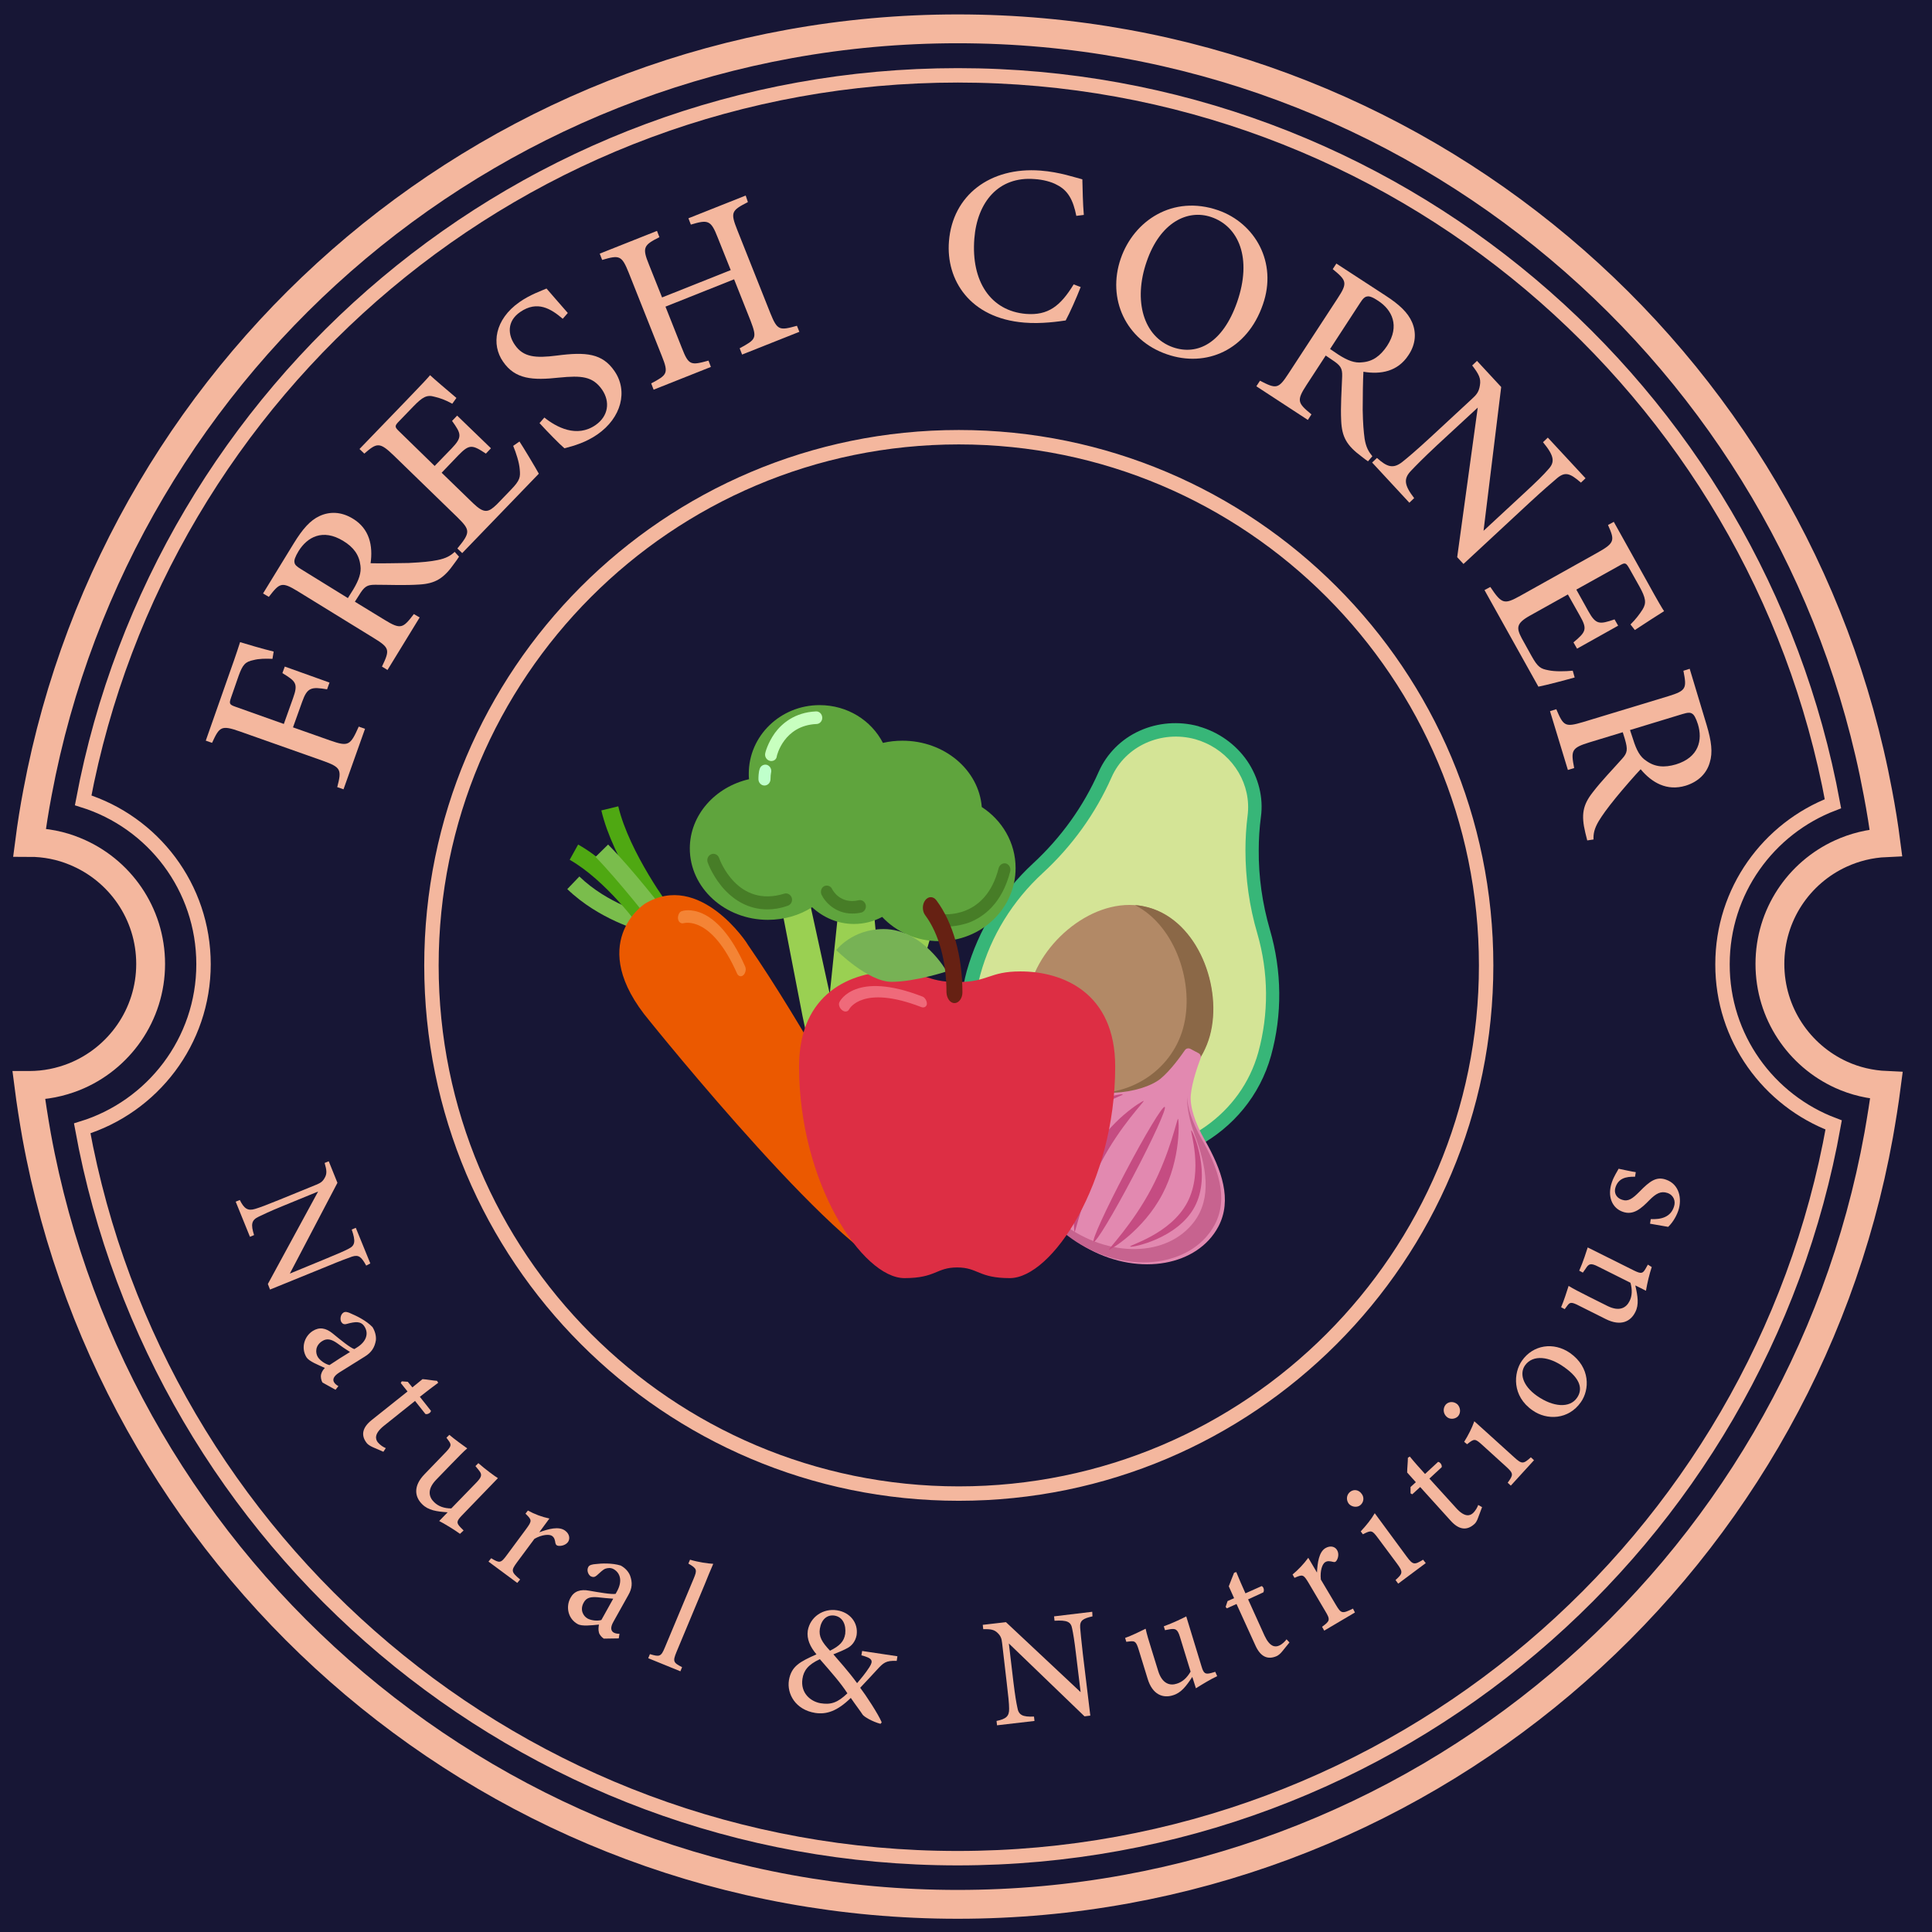 <svg width="67" height="67" viewBox="0 0 67 67" fill="none" xmlns="http://www.w3.org/2000/svg">
<path d="M67 0H0V67H67V0Z" fill="#171635"/>
<path d="M37.466 39.992C40.257 40.773 43.115 39.237 43.861 36.559C44.247 35.174 44.23 33.705 43.819 32.303C43.551 31.379 43.417 30.431 43.417 29.482C43.417 29.087 43.442 28.701 43.492 28.307C43.66 27.014 42.813 25.78 41.506 25.411C40.199 25.05 38.841 25.663 38.313 26.855C37.768 28.08 36.98 29.188 35.983 30.103C34.91 31.094 34.139 32.345 33.753 33.73C33.016 36.408 34.675 39.211 37.466 39.992Z" fill="#D4E496"/>
<path d="M35.723 34.183C35.262 35.837 36.284 37.566 38.003 38.044C39.721 38.523 41.489 37.574 41.942 35.921C42.403 34.267 41.539 31.95 39.821 31.471C38.112 30.993 36.184 32.529 35.723 34.183Z" fill="#B28966"/>
<path d="M41.028 35.661C41.447 34.158 40.776 32.11 39.36 31.388C39.519 31.396 39.678 31.43 39.838 31.472C41.556 31.95 42.411 34.267 41.958 35.921C41.497 37.575 39.737 38.523 38.019 38.045C37.868 38.003 37.709 37.944 37.566 37.885C39.109 38.087 40.609 37.163 41.028 35.661Z" fill="#8B6847"/>
<path d="M35.824 29.944C36.796 29.046 37.575 27.963 38.103 26.762C38.38 26.141 38.883 25.629 39.52 25.344C40.148 25.058 40.878 25 41.557 25.184L41.573 25.192C42.261 25.386 42.856 25.814 43.25 26.385C43.644 26.964 43.82 27.661 43.727 28.332C43.677 28.71 43.652 29.096 43.652 29.482C43.644 30.414 43.778 31.337 44.038 32.236C44.457 33.671 44.473 35.182 44.079 36.609C43.308 39.388 40.333 41 37.433 40.211C37.408 40.202 37.391 40.202 37.366 40.194C37.358 40.194 37.341 40.185 37.332 40.185C37.148 40.135 36.972 40.068 36.788 40.001C34.248 38.977 32.806 36.257 33.527 33.671C33.93 32.244 34.726 30.96 35.824 29.944ZM37.525 39.774C37.953 39.892 38.389 39.959 38.824 39.967C41.02 40.009 43.04 38.632 43.635 36.5C44.004 35.157 43.996 33.73 43.602 32.37C43.325 31.43 43.191 30.456 43.191 29.482C43.191 29.079 43.216 28.676 43.266 28.282C43.401 27.224 42.789 26.2 41.8 25.763C41.691 25.713 41.573 25.671 41.456 25.637C40.274 25.31 39.025 25.872 38.548 26.955C37.995 28.206 37.181 29.34 36.159 30.28C35.12 31.237 34.365 32.454 33.997 33.797C33.284 36.349 34.868 39.027 37.525 39.774Z" fill="#37B678"/>
<path d="M41.633 36.709C41.658 36.642 41.633 36.558 41.566 36.524L41.281 36.373C41.213 36.34 41.13 36.356 41.088 36.424C40.937 36.642 40.593 37.12 40.25 37.406C39.931 37.666 39.303 37.867 38.649 37.893C37.358 37.951 36.419 38.279 35.942 39.194C35.221 40.554 36.05 42.409 37.794 43.332C39.537 44.256 41.532 43.895 42.253 42.535C42.739 41.611 42.37 40.571 41.783 39.538C41.448 38.95 41.255 38.38 41.297 37.96C41.339 37.523 41.54 36.953 41.633 36.709Z" fill="#E289B0"/>
<path fill-rule="evenodd" clip-rule="evenodd" d="M35.766 41.242C36.034 41.687 36.411 42.098 36.872 42.451C38.448 43.634 40.476 43.601 41.406 42.375C42.035 41.544 41.842 40.461 41.431 39.353C41.247 38.849 41.147 38.371 41.172 37.993C41.163 38.404 41.356 38.933 41.658 39.471C42.244 40.503 42.613 41.544 42.127 42.468C41.406 43.827 39.411 44.188 37.668 43.265C36.746 42.778 36.084 42.031 35.766 41.242Z" fill="#C7638F"/>
<path d="M39.294 40.797C38.615 42.089 38.004 43.105 37.928 43.063C37.853 43.021 38.347 41.947 39.026 40.654C39.705 39.361 40.317 38.345 40.392 38.387C40.468 38.429 39.973 39.512 39.294 40.797ZM41.432 41.846C40.845 42.954 39.261 43.273 39.194 43.231C39.118 43.189 40.585 42.811 41.172 41.703C41.758 40.595 41.247 39.168 41.314 39.202C41.39 39.252 42.018 40.738 41.432 41.846ZM36.696 39.344C36.109 40.452 36.738 41.947 36.813 41.98C36.889 42.014 36.369 40.595 36.956 39.479C37.543 38.371 39.009 37.993 38.934 37.951C38.859 37.909 37.283 38.228 36.696 39.344Z" fill="#C54C82"/>
<path d="M40.308 41.418C39.646 42.678 38.489 43.358 38.456 43.341C38.422 43.324 39.269 42.468 39.931 41.217C40.593 39.958 40.819 38.782 40.853 38.799C40.886 38.816 40.97 40.168 40.308 41.418ZM37.81 40.1C37.148 41.36 37.232 42.703 37.266 42.719C37.299 42.736 37.526 41.553 38.188 40.302C38.85 39.043 39.696 38.195 39.663 38.178C39.638 38.161 38.473 38.841 37.81 40.1Z" fill="#C54C82"/>
<path fill-rule="evenodd" clip-rule="evenodd" d="M36.662 38.799C36.67 38.95 36.587 39.176 36.486 39.294C36.411 39.386 36.344 39.495 36.276 39.613C36.184 39.789 36.075 39.856 36.033 39.772C35.983 39.688 36.025 39.47 36.109 39.294C36.218 39.076 36.344 38.891 36.469 38.74C36.57 38.622 36.654 38.648 36.662 38.799Z" fill="#FFCFC9"/>
<path d="M27.828 35.223L28.163 36.81C28.214 37.028 28.364 37.187 28.541 37.187H30.627C30.795 37.187 30.938 37.053 30.996 36.86L32.346 32.234H31.432L30.577 34.577L30.225 30.74H29.161L28.775 34.468L28.096 31.361L27.124 31.588L27.828 35.223Z" fill="#9AD052"/>
<path d="M34.047 27.987C33.946 26.703 32.756 25.687 31.297 25.687C31.063 25.687 30.837 25.712 30.619 25.763C30.216 24.982 29.387 24.453 28.423 24.453C27.065 24.453 25.967 25.519 25.967 26.829C25.967 26.896 25.967 26.955 25.975 27.022C24.802 27.291 23.922 28.264 23.922 29.423C23.922 30.791 25.137 31.899 26.629 31.899C27.199 31.899 27.727 31.74 28.163 31.463C28.557 31.824 29.06 32.042 29.613 32.042C29.965 32.042 30.292 31.958 30.593 31.798C31.08 32.319 31.784 32.638 32.571 32.638C34.038 32.638 35.22 31.505 35.22 30.103C35.22 29.221 34.751 28.441 34.047 27.987Z" fill="#5FA43D"/>
<path d="M26.612 31.537C25.95 31.537 25.472 31.21 25.162 30.891C24.735 30.446 24.55 29.934 24.542 29.908C24.5 29.791 24.559 29.665 24.668 29.623C24.777 29.581 24.894 29.64 24.936 29.749C24.961 29.825 25.573 31.495 27.199 30.991C27.308 30.958 27.425 31.025 27.459 31.142C27.492 31.26 27.425 31.378 27.316 31.411C27.056 31.503 26.822 31.537 26.612 31.537Z" fill="#477D27"/>
<path d="M29.555 31.681C28.968 31.681 28.607 31.278 28.49 31.026C28.44 30.917 28.482 30.782 28.582 30.732C28.683 30.682 28.809 30.724 28.859 30.833C28.867 30.858 29.135 31.37 29.781 31.219C29.89 31.194 29.999 31.269 30.024 31.387C30.049 31.504 29.974 31.622 29.865 31.647C29.756 31.672 29.655 31.681 29.555 31.681Z" fill="#477D27"/>
<path d="M32.789 32.135C32.663 32.135 32.588 32.126 32.58 32.126C32.462 32.11 32.387 32 32.404 31.883C32.42 31.765 32.521 31.681 32.638 31.698C32.705 31.707 34.181 31.891 34.633 30.103C34.667 29.986 34.776 29.919 34.885 29.944C34.994 29.977 35.061 30.095 35.035 30.212C34.751 31.337 34.105 31.799 33.611 31.992C33.275 32.11 32.974 32.135 32.789 32.135Z" fill="#477D27"/>
<path d="M26.747 26.392C26.73 26.392 26.713 26.392 26.696 26.384C26.587 26.359 26.512 26.241 26.537 26.124C26.537 26.107 26.621 25.771 26.872 25.419C27.107 25.1 27.551 24.705 28.297 24.671C28.406 24.663 28.507 24.755 28.515 24.881C28.523 24.999 28.431 25.108 28.314 25.108C27.183 25.158 26.939 26.208 26.939 26.224C26.931 26.325 26.847 26.392 26.747 26.392Z" fill="#C8FFBF"/>
<path d="M26.511 27.241C26.394 27.241 26.302 27.14 26.302 27.022C26.302 26.972 26.302 26.787 26.344 26.67C26.377 26.552 26.494 26.493 26.604 26.527C26.712 26.569 26.771 26.686 26.738 26.804C26.729 26.837 26.721 26.947 26.721 27.014C26.721 27.14 26.629 27.241 26.511 27.241Z" fill="#BFFFCB"/>
<path d="M22.246 32.285C22.187 32.269 20.771 31.891 19.673 30.833L20.092 30.396C21.073 31.345 22.388 31.689 22.397 31.698L22.246 32.285Z" fill="#7ABD4C"/>
<path d="M22.195 32.159C22.186 32.142 21.005 30.522 19.756 29.817L20.049 29.288C21.415 30.052 22.639 31.731 22.689 31.807L22.195 32.159ZM22.798 31.891C22.74 31.807 21.265 29.851 20.854 28.105L21.441 27.962C21.826 29.582 23.259 31.505 23.284 31.521L22.798 31.891Z" fill="#4FA812"/>
<path d="M22.631 32.05C22.623 32.033 21.491 30.581 20.653 29.716L21.089 29.288C21.961 30.169 23.067 31.613 23.117 31.672L22.631 32.05Z" fill="#7ABD4C"/>
<path d="M22.355 31.346C22.355 31.346 20.268 32.714 22.531 35.409C22.531 35.409 29.613 44.223 31.323 44.072C31.323 44.072 32.706 44.5 30.175 39.875C30.175 39.875 27.87 35.552 25.925 32.748C25.942 32.748 24.266 30.179 22.355 31.346Z" fill="#EB5900"/>
<path d="M25.858 33.653C25.867 33.611 25.858 33.561 25.842 33.519C24.828 31.219 23.688 31.58 23.646 31.597C23.554 31.622 23.503 31.748 23.512 31.857C23.528 31.974 23.612 32.041 23.704 32.016C23.746 32.008 24.668 31.748 25.557 33.754C25.599 33.855 25.699 33.888 25.775 33.821C25.825 33.779 25.85 33.712 25.858 33.653Z" fill="#F48435"/>
<path d="M35.388 33.688C34.29 33.688 34.29 34.057 33.192 34.057C32.094 34.057 32.094 33.688 30.996 33.688C29.538 33.688 27.711 34.418 27.711 36.987C27.711 41.024 29.907 44.324 31.365 44.324C32.463 44.324 32.463 43.954 33.192 43.954C33.922 43.954 33.922 44.324 35.02 44.324C36.478 44.324 38.674 41.024 38.674 36.987C38.674 34.418 36.847 33.688 35.388 33.688Z" fill="#DD2E44"/>
<path d="M32.831 33.688C32.831 33.688 32.01 32.219 30.644 32.219C29.546 32.219 29.001 32.949 29.001 32.949C29.001 32.949 30.099 34.049 30.92 34.049C31.733 34.049 32.831 33.688 32.831 33.688Z" fill="#77B255"/>
<path d="M33.1 34.787C33.251 34.787 33.376 34.619 33.376 34.418C33.376 33.158 33.05 31.992 32.471 31.219C32.362 31.077 32.195 31.077 32.086 31.219C31.977 31.362 31.977 31.597 32.086 31.74C32.555 32.369 32.823 33.343 32.823 34.418C32.832 34.619 32.949 34.787 33.1 34.787Z" fill="#662113"/>
<path d="M32.077 34.628C32.052 34.594 32.01 34.561 31.968 34.552C29.663 33.662 29.127 34.712 29.11 34.754C29.068 34.838 29.118 34.964 29.202 35.031C29.294 35.106 29.403 35.09 29.445 35.005C29.462 34.972 29.923 34.141 31.943 34.922C32.043 34.964 32.136 34.913 32.144 34.812C32.144 34.745 32.119 34.678 32.077 34.628Z" fill="#EF6A7A"/>
<path d="M9.449 22.848C9.206 22.839 8.988 22.839 8.795 22.89C8.51 22.948 8.418 23.041 8.276 23.435L8.016 24.183C7.94 24.401 7.949 24.434 8.167 24.51L9.843 25.106L10.161 24.216C10.346 23.704 10.262 23.628 9.793 23.343L9.876 23.116L11.427 23.671L11.343 23.905C10.798 23.813 10.656 23.838 10.48 24.334L10.161 25.224L11.444 25.677C12.089 25.903 12.148 25.853 12.441 25.198L12.659 25.274L11.913 27.372L11.695 27.297C11.854 26.692 11.829 26.609 11.192 26.382L8.318 25.366C7.672 25.14 7.613 25.198 7.354 25.761L7.136 25.685L7.965 23.326C8.2 22.672 8.284 22.395 8.326 22.269C8.569 22.344 9.114 22.504 9.491 22.596L9.449 22.848Z" fill="#F4B79E"/>
<path d="M15.919 19.305C15.869 19.381 15.819 19.457 15.76 19.532C15.391 20.061 15.098 20.237 14.545 20.271C14.05 20.305 13.489 20.279 13.011 20.279C12.726 20.279 12.634 20.338 12.441 20.657L12.307 20.867L13.338 21.497C13.899 21.841 13.975 21.79 14.352 21.295L14.553 21.413L13.438 23.234L13.246 23.117C13.522 22.537 13.522 22.47 12.961 22.126L10.329 20.506C9.767 20.162 9.7 20.212 9.323 20.699L9.122 20.581L10.187 18.844C10.497 18.34 10.756 18.046 11.083 17.895C11.427 17.736 11.829 17.736 12.24 17.988C12.818 18.34 12.936 18.928 12.852 19.532C13.128 19.541 13.74 19.532 14.168 19.524C14.671 19.499 14.922 19.473 15.173 19.423C15.467 19.364 15.626 19.272 15.768 19.138L15.919 19.305ZM12.248 20.447C12.45 20.111 12.533 19.86 12.5 19.616C12.458 19.247 12.265 18.978 11.905 18.76C11.192 18.323 10.656 18.625 10.354 19.112C10.237 19.305 10.195 19.431 10.212 19.499C10.22 19.582 10.279 19.641 10.446 19.742L12.064 20.741L12.248 20.447Z" fill="#F4B79E"/>
<path d="M18.015 15.311C18.133 15.487 18.568 16.209 18.686 16.427L16.029 19.181L15.861 19.021C16.322 18.459 16.314 18.383 15.853 17.93L13.657 15.798C13.162 15.319 13.07 15.353 12.634 15.731L12.467 15.571L14.135 13.842C14.654 13.305 14.855 13.086 14.914 13.011C15.048 13.137 15.501 13.523 15.828 13.8L15.685 14.001C15.442 13.867 15.249 13.8 15.065 13.758C14.805 13.682 14.654 13.766 14.336 14.094L13.85 14.597C13.674 14.774 13.682 14.807 13.85 14.967L15.073 16.159L15.66 15.554C16.046 15.151 15.995 15.042 15.677 14.597L15.853 14.413L17.026 15.546L16.85 15.731C16.372 15.412 16.272 15.403 15.895 15.789L15.316 16.394L16.406 17.451C16.8 17.829 16.942 17.77 17.236 17.485L17.713 16.99C18.04 16.654 18.049 16.545 18.024 16.276C18.007 16.041 17.898 15.705 17.797 15.462L18.015 15.311Z" fill="#F4B79E"/>
<path d="M19.515 11.055C19.113 10.711 18.635 10.409 18.04 10.82C17.562 11.148 17.621 11.626 17.856 11.962C18.149 12.39 18.576 12.424 19.305 12.331C20.328 12.197 20.89 12.256 21.309 12.868C21.786 13.557 21.552 14.489 20.714 15.068C20.328 15.336 19.909 15.462 19.574 15.546C19.406 15.404 18.995 14.984 18.71 14.673L18.878 14.48C19.297 14.816 20.001 15.194 20.655 14.74C21.099 14.43 21.166 13.935 20.881 13.515C20.554 13.045 20.16 13.02 19.389 13.095C18.467 13.196 17.864 13.154 17.445 12.541C17.034 11.953 17.151 11.08 18.015 10.476C18.384 10.216 18.803 10.073 18.953 10.006C19.138 10.224 19.356 10.468 19.691 10.854L19.515 11.055Z" fill="#F4B79E"/>
<path d="M25.936 7.008C25.366 7.302 25.324 7.36 25.567 7.973L26.715 10.861C26.958 11.465 27.034 11.465 27.637 11.298L27.721 11.507L25.735 12.296L25.651 12.078C26.221 11.768 26.262 11.734 26.028 11.121L25.458 9.686L23.078 10.634L23.648 12.07C23.882 12.674 23.958 12.674 24.57 12.506L24.653 12.725L22.667 13.514L22.583 13.296C23.136 13.002 23.195 12.951 22.952 12.347L21.804 9.459C21.561 8.855 21.485 8.838 20.882 9.014L20.798 8.796L22.784 8.007L22.868 8.225C22.315 8.502 22.265 8.586 22.508 9.182L22.96 10.315L25.341 9.367L24.888 8.234C24.653 7.629 24.553 7.612 23.958 7.789L23.874 7.57L25.86 6.781L25.936 7.008Z" fill="#F4B79E"/>
<path d="M37.477 9.954C37.334 10.324 37.091 10.869 36.957 11.113C36.731 11.146 36.111 11.239 35.524 11.188C33.63 11.037 32.8 9.702 32.909 8.368C33.035 6.773 34.334 5.782 36.085 5.916C36.756 5.967 37.292 6.16 37.535 6.219C37.544 6.571 37.552 7.066 37.586 7.453L37.326 7.486C37.217 6.941 37.041 6.605 36.655 6.412C36.463 6.303 36.161 6.227 35.876 6.21C34.627 6.11 33.889 7.008 33.789 8.275C33.672 9.761 34.359 10.785 35.583 10.886C36.345 10.945 36.773 10.617 37.234 9.862L37.477 9.954Z" fill="#F4B79E"/>
<path d="M42.246 7.292C43.52 7.737 44.308 9.097 43.796 10.558C43.252 12.145 41.827 12.757 40.469 12.287C39.044 11.8 38.382 10.365 38.868 8.963C39.321 7.653 40.67 6.747 42.246 7.292ZM42.003 7.527C41.19 7.25 40.234 7.704 39.765 9.072C39.296 10.424 39.648 11.683 40.679 12.044C41.533 12.338 42.405 11.893 42.9 10.482C43.436 8.946 42.95 7.846 42.003 7.527Z" fill="#F4B79E"/>
<path d="M47.441 15.998C47.366 15.948 47.299 15.897 47.215 15.83C46.696 15.444 46.536 15.15 46.511 14.588C46.486 14.092 46.528 13.53 46.545 13.052C46.553 12.766 46.494 12.674 46.184 12.472L45.975 12.33L45.313 13.345C44.952 13.899 45.002 13.975 45.48 14.37L45.355 14.563L43.569 13.396L43.695 13.203C44.265 13.496 44.332 13.496 44.692 12.942L46.386 10.348C46.746 9.803 46.696 9.727 46.218 9.333L46.344 9.14L48.045 10.248C48.539 10.567 48.824 10.844 48.967 11.171C49.118 11.515 49.109 11.927 48.841 12.321C48.472 12.884 47.886 12.993 47.282 12.892C47.266 13.169 47.257 13.782 47.257 14.21C47.266 14.714 47.291 14.966 47.324 15.217C47.374 15.52 47.467 15.671 47.592 15.822L47.441 15.998ZM46.411 12.296C46.737 12.506 46.989 12.598 47.232 12.565C47.601 12.54 47.869 12.346 48.104 11.994C48.556 11.297 48.271 10.743 47.794 10.432C47.609 10.306 47.483 10.264 47.416 10.281C47.333 10.29 47.266 10.348 47.165 10.508L46.126 12.103L46.411 12.296Z" fill="#F4B79E"/>
<path d="M54.825 16.737C54.448 16.41 54.281 16.351 54.004 16.578C53.811 16.745 53.568 16.947 53.04 17.434L50.752 19.558L50.534 19.323L51.247 14.135L49.839 15.436C49.327 15.915 49.093 16.158 48.933 16.326C48.665 16.603 48.699 16.829 49.042 17.274L48.875 17.434L47.584 16.04L47.752 15.881C48.104 16.2 48.313 16.259 48.615 16.032C48.816 15.873 49.076 15.654 49.596 15.176L51.037 13.841C51.205 13.69 51.288 13.589 51.322 13.363C51.364 13.119 51.28 12.968 51.054 12.674L51.221 12.515L52.06 13.421L51.448 18.408L52.78 17.174C53.309 16.687 53.535 16.46 53.694 16.275C53.929 16.024 53.904 15.814 53.51 15.335L53.677 15.176L54.985 16.586L54.825 16.737Z" fill="#F4B79E"/>
<path d="M54.608 23.494C54.407 23.553 53.585 23.771 53.35 23.813L51.481 20.464L51.683 20.355C52.085 20.959 52.169 20.968 52.73 20.657L55.404 19.163C56.007 18.827 55.999 18.735 55.764 18.206L55.965 18.097L57.139 20.204C57.499 20.858 57.65 21.11 57.709 21.194C57.55 21.295 57.047 21.614 56.695 21.849L56.544 21.656C56.737 21.463 56.862 21.295 56.963 21.136C57.105 20.909 57.072 20.733 56.854 20.338L56.51 19.725C56.385 19.507 56.359 19.499 56.158 19.616L54.666 20.447L55.077 21.186C55.345 21.673 55.471 21.656 55.991 21.48L56.116 21.698L54.691 22.495L54.566 22.277C55.01 21.908 55.052 21.816 54.784 21.345L54.373 20.615L53.049 21.354C52.571 21.622 52.588 21.782 52.772 22.134L53.107 22.739C53.334 23.15 53.434 23.192 53.694 23.243C53.92 23.293 54.272 23.285 54.541 23.259L54.608 23.494Z" fill="#F4B79E"/>
<path d="M55.044 29.145C55.019 29.053 55.002 28.969 54.977 28.877C54.826 28.247 54.893 27.911 55.236 27.475C55.538 27.08 55.932 26.677 56.251 26.316C56.443 26.106 56.452 25.989 56.351 25.636L56.276 25.393L55.119 25.745C54.49 25.938 54.474 26.031 54.591 26.635L54.373 26.702L53.753 24.662L53.971 24.595C54.222 25.183 54.273 25.225 54.901 25.04L57.86 24.142C58.488 23.949 58.497 23.865 58.379 23.261L58.597 23.193L59.184 25.141C59.352 25.703 59.402 26.098 59.293 26.442C59.192 26.803 58.916 27.105 58.455 27.248C57.809 27.441 57.29 27.147 56.896 26.677C56.703 26.879 56.301 27.34 56.033 27.668C55.714 28.062 55.572 28.264 55.438 28.482C55.287 28.742 55.253 28.919 55.262 29.112L55.044 29.145ZM56.636 25.645C56.753 26.022 56.879 26.249 57.089 26.383C57.39 26.602 57.717 26.627 58.12 26.509C58.916 26.266 59.05 25.661 58.882 25.116C58.815 24.906 58.748 24.788 58.69 24.755C58.623 24.704 58.539 24.704 58.346 24.763L56.527 25.317L56.636 25.645Z" fill="#F4B79E"/>
<path d="M12.7 43.89C12.532 43.587 12.44 43.503 12.205 43.579C12.046 43.638 11.828 43.713 11.367 43.906L9.364 44.721L9.289 44.528L11.032 41.321L9.783 41.833C9.33 42.018 9.113 42.127 8.97 42.194C8.719 42.311 8.693 42.462 8.811 42.832L8.668 42.891L8.174 41.673L8.316 41.615C8.467 41.917 8.593 42.001 8.844 41.925C9.012 41.875 9.238 41.791 9.691 41.606L10.965 41.086C11.107 41.027 11.183 40.985 11.258 40.851C11.342 40.708 11.334 40.59 11.258 40.33L11.401 40.272L11.702 41.019L10.051 44.167L11.275 43.663C11.744 43.47 11.954 43.377 12.096 43.302C12.314 43.193 12.339 43.05 12.197 42.639L12.339 42.58L12.842 43.814L12.7 43.89Z" fill="#F4B79E"/>
<path d="M11.182 47.944C11.141 47.877 11.116 47.751 11.132 47.675C11.157 47.575 11.199 47.507 11.266 47.44C11.032 47.331 10.722 47.214 10.629 47.071C10.428 46.743 10.554 46.341 10.847 46.156C11.074 46.013 11.3 46.047 11.543 46.248C11.811 46.467 12.146 46.743 12.289 46.785L12.381 46.727C12.708 46.525 12.792 46.24 12.641 46.005C12.574 45.896 12.482 45.862 12.398 45.854C12.306 45.845 12.18 45.87 12.021 45.913C11.937 45.938 11.878 45.913 11.836 45.845C11.786 45.761 11.803 45.585 11.912 45.518C11.979 45.476 12.071 45.501 12.188 45.56C12.364 45.635 12.7 45.795 12.918 46.022C13.001 46.156 13.052 46.324 13.035 46.483C12.993 46.727 12.884 46.903 12.649 47.046L11.761 47.6C11.551 47.734 11.534 47.852 11.585 47.936C11.618 47.994 11.677 48.036 11.736 48.07L11.635 48.196L11.182 47.944ZM12.138 46.886C12.029 46.819 11.794 46.66 11.685 46.576C11.501 46.45 11.342 46.399 11.174 46.508C10.931 46.66 10.931 46.911 11.023 47.062C11.099 47.18 11.275 47.306 11.426 47.34C11.635 47.197 11.92 47.02 12.138 46.886Z" fill="#F4B79E"/>
<path d="M12.926 50.186C12.834 50.144 12.758 50.094 12.725 50.052C12.507 49.783 12.557 49.506 12.901 49.237L14.133 48.255L13.898 47.962L13.932 47.903L14.141 47.919L14.301 48.113L14.653 47.827C14.803 47.836 15.013 47.877 15.155 47.886L15.197 47.953C15.013 48.087 14.762 48.281 14.56 48.44L14.946 48.927C14.938 48.994 14.829 49.061 14.753 49.036L14.393 48.583L13.312 49.447C12.968 49.724 13.018 49.909 13.102 50.018C13.186 50.119 13.295 50.186 13.379 50.22L13.295 50.346L12.926 50.186Z" fill="#F4B79E"/>
<path d="M15.952 53.192C15.742 53.041 15.482 52.882 15.231 52.747C15.29 52.688 15.424 52.546 15.524 52.445C15.147 52.42 14.854 52.378 14.644 52.168C14.384 51.916 14.317 51.538 14.728 51.119L15.457 50.363C15.658 50.153 15.65 50.103 15.575 49.985L15.482 49.859L15.583 49.759C15.759 49.91 16.052 50.12 16.203 50.229C16.069 50.338 15.893 50.531 15.642 50.783L15.13 51.312C14.795 51.656 14.879 51.925 15.055 52.093C15.197 52.235 15.399 52.311 15.65 52.311L16.53 51.404C16.731 51.194 16.714 51.119 16.597 50.976L16.488 50.842L16.589 50.741C16.848 50.968 17.159 51.194 17.267 51.261L16.01 52.563C15.826 52.756 15.826 52.814 15.968 52.965L16.077 53.075L15.952 53.192Z" fill="#F4B79E"/>
<path d="M17.938 54.894L16.94 54.155L17.033 54.038C17.326 54.214 17.368 54.214 17.577 53.928L18.248 53.022C18.457 52.736 18.449 52.711 18.223 52.493L18.307 52.384C18.541 52.51 18.776 52.602 19.053 52.661C18.944 52.803 18.809 52.997 18.701 53.139C19.019 53.022 19.379 52.921 19.597 53.081C19.757 53.198 19.773 53.366 19.698 53.475C19.622 53.576 19.488 53.618 19.371 53.609C19.304 53.601 19.279 53.576 19.262 53.517C19.245 53.408 19.229 53.324 19.145 53.265C19.053 53.198 18.793 53.215 18.533 53.366L17.929 54.18C17.72 54.466 17.72 54.508 18.038 54.776L17.938 54.894Z" fill="#F4B79E"/>
<path d="M20.939 56.826C20.872 56.784 20.788 56.692 20.771 56.616C20.746 56.524 20.754 56.44 20.771 56.339C20.511 56.364 20.184 56.406 20.034 56.322C19.698 56.138 19.614 55.726 19.782 55.416C19.908 55.181 20.126 55.105 20.436 55.164C20.779 55.223 21.198 55.298 21.349 55.273L21.4 55.181C21.584 54.845 21.525 54.559 21.282 54.417C21.173 54.358 21.081 54.375 20.997 54.4C20.905 54.434 20.821 54.526 20.696 54.635C20.629 54.694 20.57 54.702 20.494 54.669C20.402 54.618 20.335 54.459 20.402 54.341C20.436 54.274 20.536 54.249 20.662 54.24C20.855 54.215 21.224 54.199 21.525 54.291C21.668 54.367 21.794 54.492 21.852 54.644C21.936 54.879 21.928 55.08 21.785 55.324L21.274 56.239C21.148 56.457 21.198 56.566 21.282 56.616C21.341 56.65 21.416 56.658 21.483 56.658L21.458 56.818L20.939 56.826ZM21.266 55.441C21.131 55.433 20.855 55.407 20.721 55.391C20.494 55.374 20.335 55.399 20.243 55.575C20.101 55.827 20.226 56.045 20.377 56.129C20.503 56.197 20.712 56.222 20.855 56.18C20.981 55.953 21.14 55.668 21.266 55.441Z" fill="#F4B79E"/>
<path d="M22.48 57.505L22.539 57.363C22.874 57.464 22.925 57.455 23.059 57.128L24.056 54.744C24.182 54.441 24.174 54.4 23.872 54.223L23.93 54.089C24.207 54.173 24.551 54.223 24.735 54.232C24.634 54.467 24.534 54.702 24.442 54.937L23.461 57.287C23.327 57.615 23.344 57.657 23.654 57.816L23.595 57.959L22.48 57.505Z" fill="#F4B79E"/>
<path d="M31.097 57.598C30.72 57.581 30.636 57.665 30.418 57.9C30.25 58.085 30.075 58.27 29.831 58.53C30.024 58.782 30.46 59.445 30.577 59.73L30.535 59.781C30.25 59.705 29.966 59.537 29.915 59.462C29.865 59.378 29.647 59.092 29.505 58.882C29.035 59.344 28.658 59.462 28.273 59.403C27.585 59.294 27.284 58.74 27.359 58.27C27.443 57.774 27.753 57.623 28.314 57.371C28.096 57.111 27.971 56.843 28.013 56.549C28.096 56.07 28.549 55.768 29.027 55.844C29.471 55.911 29.773 56.272 29.706 56.708C29.664 56.926 29.538 57.069 29.404 57.145C29.287 57.212 29.111 57.288 28.901 57.371C29.052 57.548 29.438 57.976 29.723 58.37C29.873 58.194 30.008 58.035 30.15 57.816C30.292 57.59 30.259 57.506 29.873 57.405L29.898 57.254L31.122 57.438L31.097 57.598ZM28.457 59.067C28.826 59.126 29.052 59.042 29.387 58.723C29.161 58.37 28.834 58.001 28.432 57.539C28.013 57.732 27.87 57.942 27.828 58.219C27.753 58.715 28.113 59.008 28.457 59.067ZM28.943 56.028C28.675 55.986 28.482 56.171 28.432 56.482C28.39 56.75 28.499 56.943 28.784 57.245C29.119 57.078 29.27 56.926 29.312 56.658C29.345 56.356 29.236 56.079 28.943 56.028Z" fill="#F4B79E"/>
<path d="M37.886 56.054C37.551 56.13 37.442 56.197 37.459 56.449C37.475 56.617 37.492 56.843 37.551 57.347L37.811 59.496L37.61 59.521L34.986 56.994L35.145 58.337C35.204 58.816 35.246 59.059 35.28 59.21C35.322 59.479 35.464 59.546 35.858 59.529L35.875 59.681L34.576 59.832L34.559 59.681C34.886 59.613 35.003 59.521 34.995 59.252C34.995 59.076 34.969 58.833 34.911 58.346L34.752 56.977C34.735 56.826 34.71 56.742 34.601 56.633C34.483 56.516 34.366 56.491 34.098 56.499L34.081 56.348L34.886 56.255L37.475 58.682L37.316 57.372C37.258 56.877 37.216 56.642 37.182 56.482C37.14 56.239 37.006 56.18 36.57 56.205L36.554 56.054L37.878 55.895L37.886 56.054Z" fill="#F4B79E"/>
<path d="M42.211 58.128C41.976 58.237 41.716 58.397 41.473 58.548C41.448 58.464 41.389 58.279 41.348 58.153C41.138 58.472 40.962 58.707 40.677 58.791C40.334 58.901 39.965 58.775 39.797 58.212L39.487 57.205C39.403 56.928 39.353 56.911 39.21 56.919L39.059 56.936L39.018 56.802C39.236 56.726 39.562 56.567 39.73 56.483C39.764 56.651 39.839 56.903 39.948 57.247L40.166 57.952C40.308 58.405 40.585 58.464 40.811 58.388C41.004 58.33 41.163 58.187 41.289 57.969L40.92 56.768C40.836 56.491 40.761 56.474 40.577 56.5L40.401 56.533L40.359 56.399C40.685 56.281 41.029 56.113 41.138 56.055L41.666 57.784C41.742 58.044 41.8 58.069 42.001 58.019L42.144 57.977L42.211 58.128Z" fill="#F4B79E"/>
<path d="M44.465 57.27C44.398 57.354 44.331 57.404 44.281 57.429C43.962 57.572 43.711 57.455 43.535 57.06L42.881 55.625L42.546 55.776L42.504 55.725L42.571 55.524L42.797 55.423L42.613 55.012C42.663 54.869 42.747 54.676 42.797 54.542L42.873 54.517C42.956 54.727 43.082 55.012 43.191 55.255L43.753 55.004C43.82 55.029 43.853 55.146 43.811 55.222L43.283 55.465L43.853 56.724C44.038 57.119 44.222 57.127 44.356 57.069C44.474 57.018 44.566 56.917 44.616 56.85L44.717 56.959L44.465 57.27Z" fill="#F4B79E"/>
<path d="M46.988 55.92L45.923 56.549L45.848 56.415C46.124 56.214 46.141 56.172 45.957 55.869L45.387 54.904C45.202 54.593 45.177 54.593 44.892 54.719L44.825 54.602C45.035 54.425 45.202 54.249 45.37 54.023C45.462 54.174 45.58 54.384 45.672 54.535C45.688 54.199 45.739 53.821 45.965 53.687C46.141 53.586 46.3 53.636 46.367 53.754C46.434 53.863 46.418 54.006 46.359 54.107C46.325 54.165 46.292 54.182 46.233 54.165C46.124 54.14 46.041 54.123 45.957 54.174C45.856 54.233 45.772 54.476 45.806 54.778L46.325 55.651C46.51 55.962 46.543 55.97 46.92 55.785L46.988 55.92Z" fill="#F4B79E"/>
<path d="M47.172 52.2C47.055 52.293 46.862 52.259 46.77 52.142C46.669 51.999 46.703 51.822 46.829 51.73C46.954 51.638 47.122 51.663 47.222 51.806C47.315 51.923 47.298 52.1 47.172 52.2ZM48.488 54.92L48.396 54.794C48.647 54.568 48.664 54.517 48.446 54.223L47.784 53.334C47.583 53.065 47.558 53.056 47.264 53.208L47.189 53.107C47.382 52.897 47.549 52.696 47.675 52.477C47.809 52.662 47.943 52.838 48.077 53.023L48.782 53.98C48.999 54.274 49.05 54.274 49.351 54.089L49.444 54.207L48.488 54.92Z" fill="#F4B79E"/>
<path d="M51.255 52.644C51.221 52.745 51.171 52.82 51.129 52.854C50.869 53.089 50.592 53.055 50.307 52.736L49.251 51.569L48.975 51.821L48.916 51.788V51.569L49.1 51.401L48.799 51.066C48.799 50.915 48.824 50.705 48.824 50.554L48.891 50.512C49.033 50.688 49.243 50.923 49.419 51.116L49.872 50.696C49.947 50.705 50.014 50.806 49.997 50.881L49.57 51.276L50.5 52.3C50.794 52.627 50.978 52.568 51.078 52.476C51.171 52.392 51.238 52.266 51.263 52.191L51.397 52.266L51.255 52.644Z" fill="#F4B79E"/>
<path d="M50.566 49.111C50.466 49.22 50.273 49.237 50.164 49.128C50.038 49.01 50.038 48.826 50.139 48.708C50.239 48.599 50.416 48.591 50.541 48.7C50.65 48.809 50.667 48.994 50.566 49.111ZM52.394 51.52L52.285 51.42C52.486 51.143 52.494 51.101 52.226 50.857L51.404 50.11C51.153 49.883 51.128 49.883 50.877 50.085L50.776 50.001C50.927 49.758 51.044 49.523 51.128 49.288C51.296 49.439 51.463 49.59 51.631 49.741L52.511 50.538C52.779 50.782 52.829 50.773 53.089 50.538L53.198 50.639L52.394 51.52Z" fill="#F4B79E"/>
<path d="M52.779 47.189C53.165 46.635 53.877 46.526 54.447 46.92C55.16 47.424 55.126 48.196 54.824 48.624C54.397 49.237 53.643 49.262 53.148 48.91C52.427 48.414 52.486 47.608 52.779 47.189ZM52.888 47.348C52.696 47.617 52.788 48.045 53.299 48.406C53.861 48.8 54.439 48.842 54.69 48.473C54.883 48.196 54.841 47.827 54.238 47.407C53.735 47.046 53.165 46.962 52.888 47.348Z" fill="#F4B79E"/>
<path d="M57.281 43.94C57.197 44.192 57.13 44.477 57.08 44.762C57.004 44.72 56.828 44.636 56.711 44.578C56.795 44.947 56.845 45.241 56.711 45.501C56.551 45.828 56.208 46.005 55.688 45.745L54.749 45.275C54.49 45.14 54.439 45.165 54.356 45.275L54.263 45.4L54.138 45.333C54.23 45.123 54.339 44.779 54.398 44.594C54.548 44.687 54.775 44.804 55.093 44.964L55.747 45.291C56.174 45.501 56.401 45.342 56.51 45.123C56.602 44.947 56.61 44.729 56.543 44.485L55.42 43.923C55.16 43.789 55.093 43.831 54.993 43.99L54.892 44.133L54.766 44.066C54.909 43.747 55.018 43.386 55.06 43.26L56.677 44.066C56.92 44.183 56.971 44.166 57.071 43.99L57.147 43.856L57.281 43.94Z" fill="#F4B79E"/>
<path d="M56.702 40.808C56.375 40.8 56.124 40.867 56.023 41.178C55.965 41.354 56.04 41.539 56.25 41.606C56.468 41.681 56.618 41.564 56.853 41.329C57.213 40.959 57.44 40.791 57.775 40.909C58.244 41.069 58.337 41.581 58.202 41.984C58.11 42.252 57.951 42.454 57.85 42.546C57.691 42.521 57.398 42.47 57.222 42.437L57.247 42.277C57.607 42.294 57.934 42.21 58.051 41.849C58.119 41.656 58.043 41.446 57.825 41.371C57.599 41.295 57.431 41.388 57.205 41.614C56.912 41.916 56.644 42.151 56.283 42.026C55.906 41.9 55.73 41.488 55.898 41.001C55.973 40.783 56.082 40.632 56.132 40.531C56.258 40.556 56.593 40.632 56.727 40.649L56.702 40.808Z" fill="#F4B79E"/>
<path d="M63.852 37.273C62.394 36.61 61.379 35.141 61.379 33.428C61.379 31.724 62.385 30.264 63.835 29.601C64.313 29.382 64.841 29.248 65.402 29.223C65.327 28.643 65.235 28.073 65.126 27.502C62.31 12.417 49.092 1 33.21 1C17.335 1 4.126 12.408 1.302 27.477C1.193 28.047 1.101 28.627 1.025 29.214C1.578 29.214 2.115 29.323 2.601 29.525C4.143 30.154 5.224 31.666 5.224 33.428C5.224 35.2 4.126 36.719 2.576 37.34C2.09 37.533 1.57 37.642 1.017 37.642H1C1.075 38.23 1.168 38.809 1.268 39.38C4.026 54.541 17.277 66.041 33.21 66.041C49.151 66.041 62.41 54.532 65.151 39.363C65.251 38.793 65.344 38.222 65.419 37.642C64.858 37.617 64.33 37.491 63.852 37.273Z" stroke="#F4B79E" stroke-miterlimit="10"/>
<path d="M63.59 39.012C61.009 53.468 48.386 64.44 33.208 64.44C18.071 64.44 5.474 53.527 2.851 39.13C5.281 38.383 7.058 36.116 7.058 33.438C7.058 30.769 5.306 28.511 2.884 27.755C5.583 13.442 18.138 2.613 33.216 2.613C48.336 2.613 60.917 13.501 63.565 27.873C61.327 28.729 59.735 30.895 59.735 33.438C59.727 35.99 61.336 38.164 63.59 39.012Z" stroke="#F4B79E" stroke-width="0.5" stroke-miterlimit="10"/>
<path d="M33.25 51.796C43.35 51.796 51.538 43.595 51.538 33.479C51.538 23.363 43.35 15.162 33.25 15.162C23.15 15.162 14.962 23.363 14.962 33.479C14.962 43.595 23.15 51.796 33.25 51.796Z" stroke="#F4B79E" stroke-width="0.5" stroke-miterlimit="10"/>
</svg>
